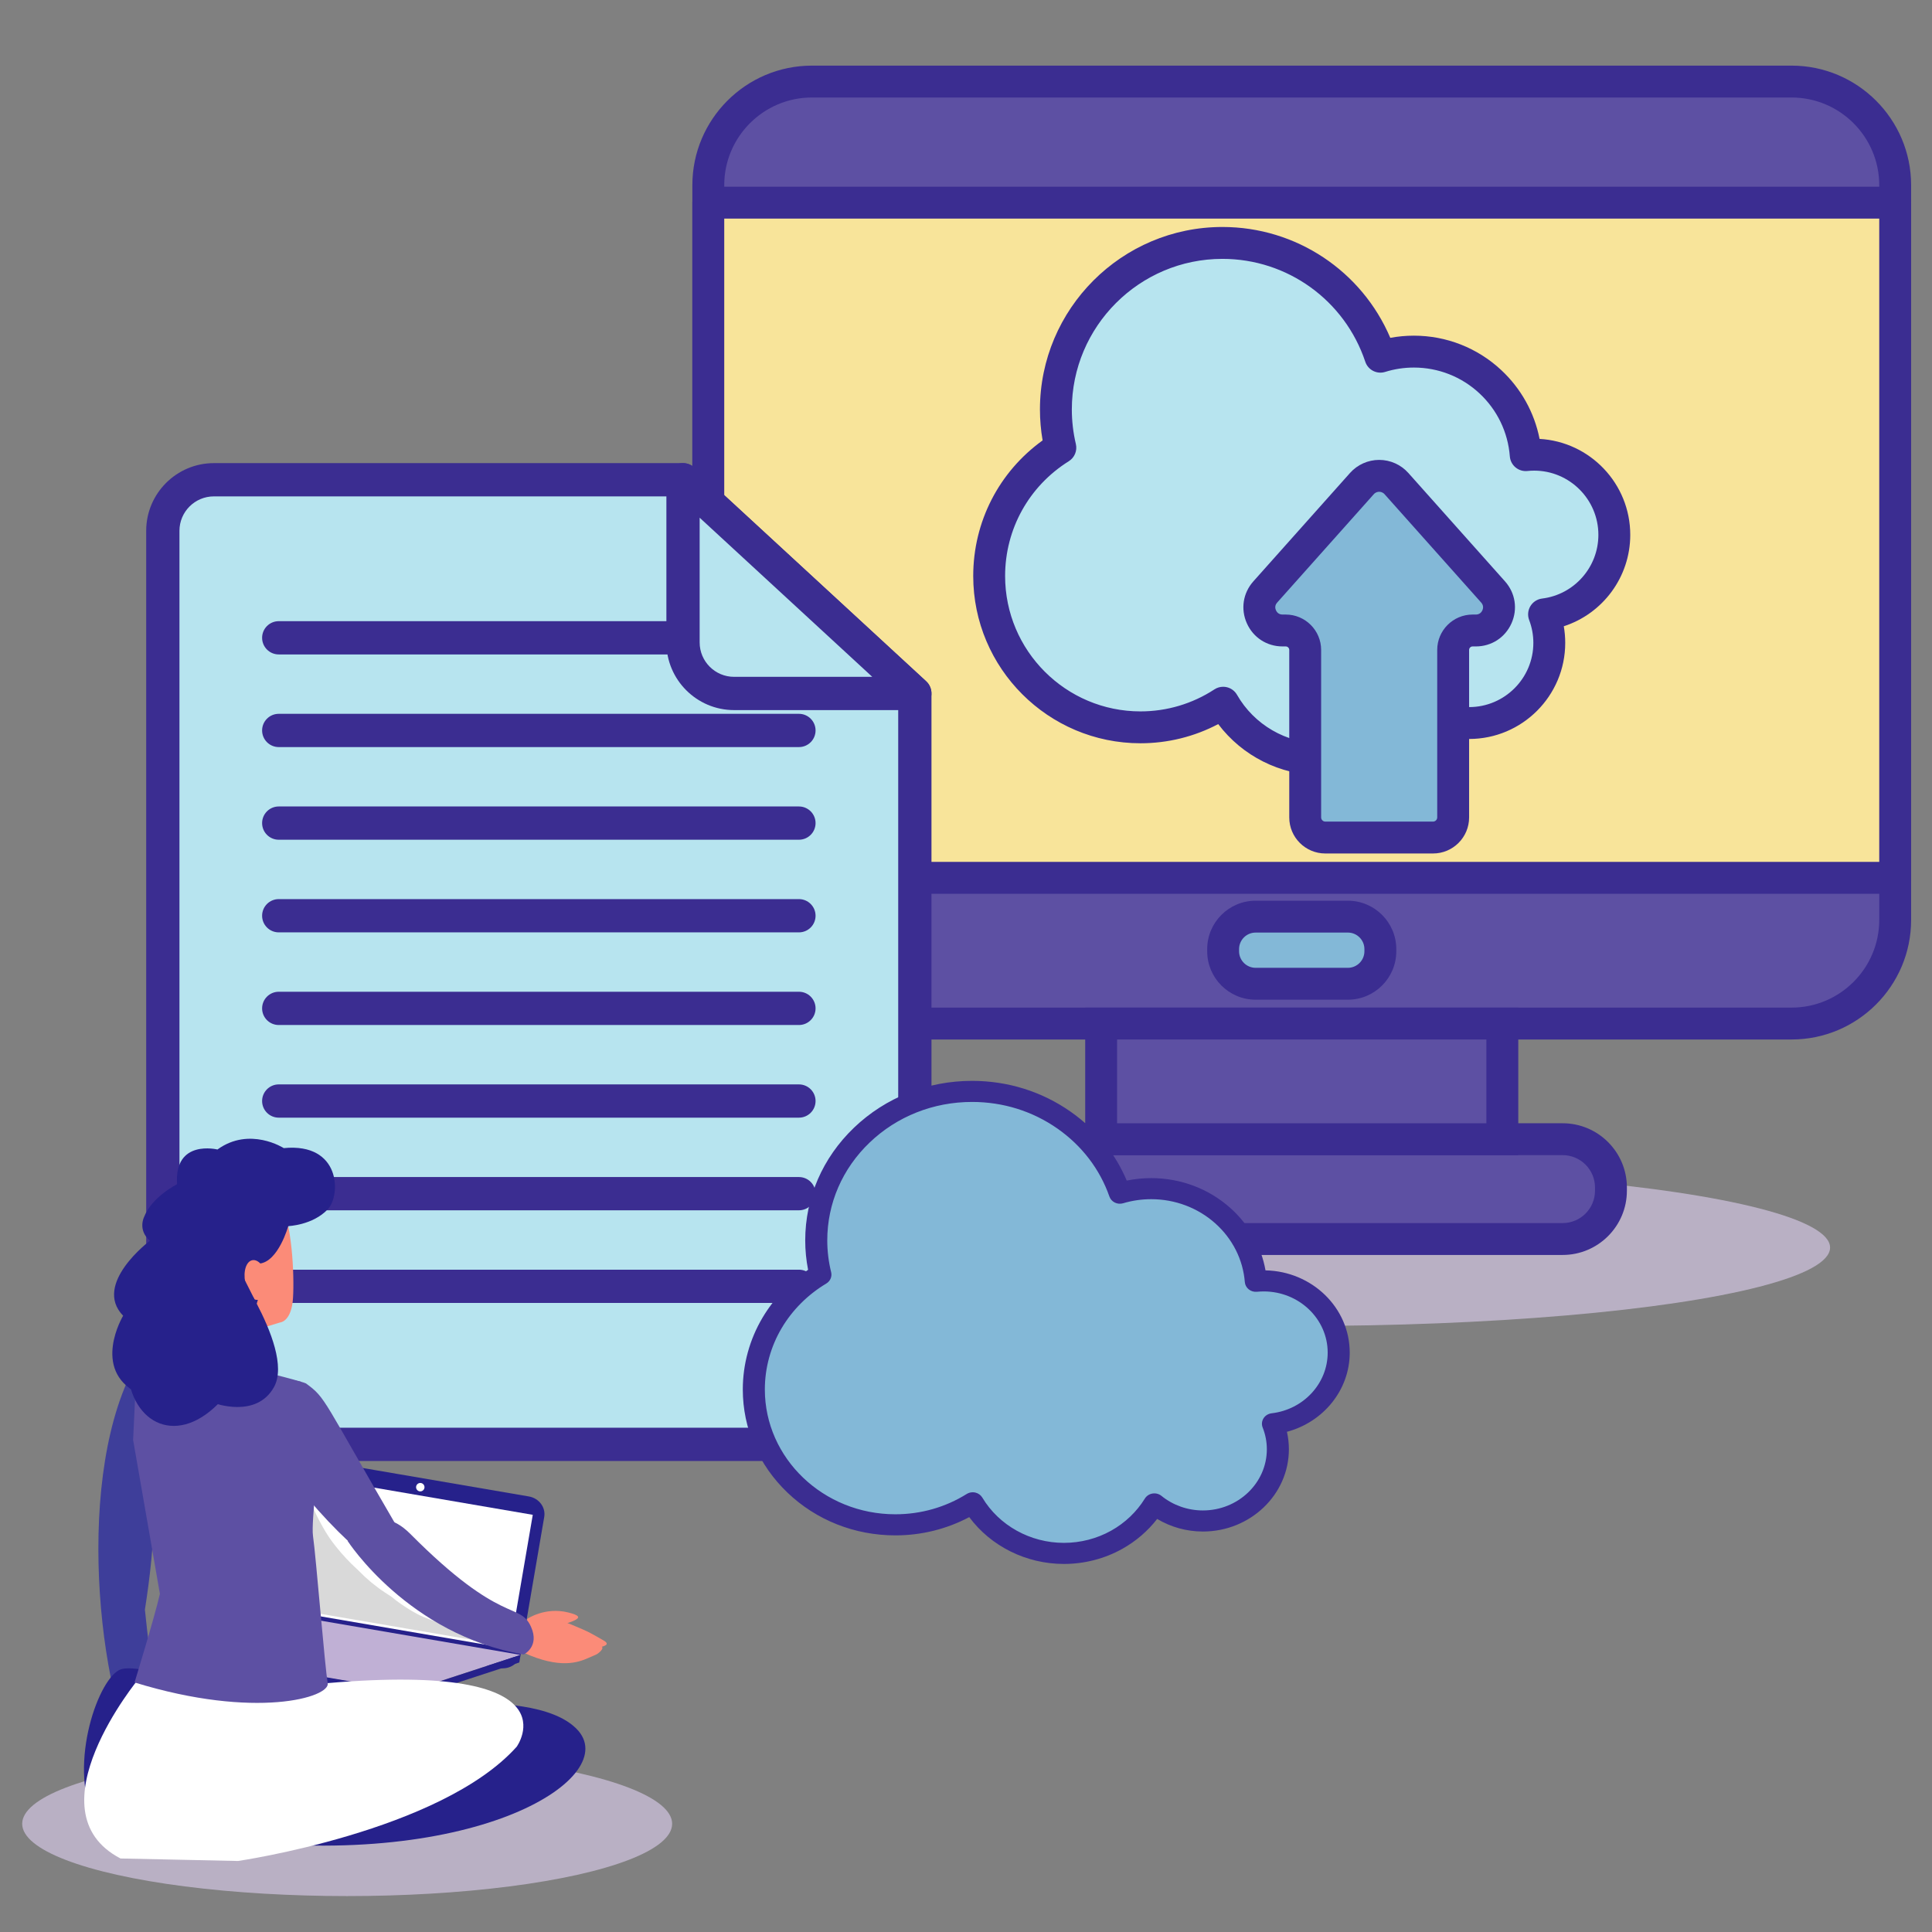 <?xml version="1.0" encoding="utf-8"?>
<!-- Generator: Adobe Illustrator 25.2.1, SVG Export Plug-In . SVG Version: 6.00 Build 0)  -->
<svg version="1.1" id="Capa_1" xmlns="http://www.w3.org/2000/svg" xmlns:xlink="http://www.w3.org/1999/xlink" x="0px" y="0px"
	 viewBox="0 0 500 500" style="enable-background:new 0 0 500 500;" xml:space="preserve">
<rect x="0" y="0" width="500" height="500" fill="#808080" stroke="none"/>
<style type="text/css">
	.st0{fill:#B9B0C4;}
	.st1{fill:#5D50A3;}
	.st2{fill:#3B2D91;}
	.st3{fill:#F8E49A;}
	.st4{fill:#83B8D7;}
	.st5{fill:#B7E4EF;}
	.st6{fill:#26218B;}
	.st7{fill:#FFFFFF;}
	.st8{opacity:0.5;}
	.st9{fill:#B3B3B3;}
	.st10{fill:#C0B0D5;}
	.st11{fill:#FB8B78;}
	.st12{fill:#3E3E9A;}
</style>
<g>
	<ellipse class="st0" cx="336.89" cy="322.872" rx="136.732" ry="20.285"/>
	<g>
		<g>
			<g>
				<g>
					<g>
						<path class="st1" d="M463.657,264.896H210.122c-14.748,0-26.815-12.067-26.815-26.815V47.924
							c0-14.749,12.067-26.816,26.816-26.816h253.534c14.749,0,26.816,12.067,26.816,26.816V238.08
							C490.473,252.829,478.406,264.896,463.657,264.896z"/>
					</g>
					<g>
						<path class="st2" d="M463.657,269.021H210.122c-17.061,0-30.94-13.88-30.94-30.94V47.924c0-17.061,13.88-30.941,30.941-30.941
							h253.534c17.061,0,30.941,13.88,30.941,30.941V238.08C494.598,255.141,480.718,269.021,463.657,269.021z M210.123,25.233
							c-12.511,0-22.69,10.179-22.69,22.69v190.157c0,12.511,10.178,22.689,22.689,22.689h253.535
							c12.511,0,22.69-10.179,22.69-22.69V47.924c0-12.512-10.179-22.69-22.69-22.69H210.123z"/>
					</g>
				</g>
				<g>
					<g>
						<rect x="183.307" y="52.446" class="st3" width="307.165" height="174.731"/>
					</g>
					<g>
						<path class="st2" d="M490.473,231.302H183.307c-2.278,0-4.125-1.847-4.125-4.125V52.446c0-2.279,1.847-4.125,4.125-4.125
							h307.165c2.278,0,4.125,1.847,4.125,4.125v174.731C494.598,229.456,492.751,231.302,490.473,231.302z M187.433,223.052
							h298.914V56.571H187.433V223.052z"/>
					</g>
				</g>
				<g>
					<g>
						<path class="st4" d="M348.828,254.596h-23.877c-4.623,0-8.405-3.782-8.405-8.405v-0.561c0-4.623,3.782-8.405,8.405-8.405
							h23.877c4.623,0,8.406,3.783,8.406,8.406v0.559C357.234,250.814,353.451,254.596,348.828,254.596z"/>
					</g>
					<g>
						<path class="st2" d="M348.828,258.722h-23.877c-6.909,0-12.53-5.621-12.53-12.53v-0.561c0-6.909,5.621-12.53,12.53-12.53
							h23.877c6.91,0,12.531,5.622,12.531,12.531v0.559C361.36,253.1,355.738,258.722,348.828,258.722z M324.951,241.351
							c-2.36,0-4.279,1.92-4.279,4.279v0.561c0,2.36,1.92,4.28,4.279,4.28h23.877c2.36,0,4.28-1.92,4.28-4.281v-0.559
							c0-2.36-1.92-4.281-4.28-4.281H324.951z"/>
					</g>
				</g>
			</g>
			<g>
				<g>
					<path class="st1" d="M404.415,320.655h-135.05c-6.874,0-12.499-5.624-12.499-12.499v-0.834c0-6.874,5.624-12.498,12.499-12.498
						h135.05c6.874,0,12.498,5.624,12.498,12.498v0.834C416.913,315.031,411.289,320.655,404.415,320.655z"/>
				</g>
				<g>
					<path class="st2" d="M404.415,324.781h-135.05c-9.166,0-16.624-7.457-16.624-16.624v-0.834c0-9.166,7.457-16.624,16.624-16.624
						h135.05c9.166,0,16.624,7.457,16.624,16.624v0.834C421.039,317.323,413.581,324.781,404.415,324.781z M269.364,298.95
						c-4.617,0-8.373,3.756-8.373,8.373v0.834c0,4.617,3.756,8.373,8.373,8.373h135.05c4.617,0,8.373-3.756,8.373-8.373v-0.834
						c0-4.617-3.756-8.373-8.373-8.373H269.364z"/>
				</g>
			</g>
			<g>
				<g>
					<rect x="284.975" y="264.896" class="st1" width="103.829" height="29.928"/>
				</g>
				<g>
					<path class="st2" d="M392.929,298.95H280.85v-38.179h112.08V298.95z M289.101,290.699h95.578v-21.678h-95.578V290.699z"/>
				</g>
			</g>
		</g>
		<g>
			<g>
				<g>
					<path class="st5" d="M417.785,138.417c0-11.456-9.286-20.742-20.742-20.742c-0.737,0-1.467,0.04-2.186,0.115
						c-1.147-14.987-13.663-26.793-28.944-26.793c-3.018,0-5.928,0.461-8.665,1.316c-5.714-17.108-21.851-29.444-40.881-29.444
						c-23.805,0-43.104,19.297-43.104,43.104c0,3.405,0.408,6.714,1.154,9.891c-11.06,6.92-18.421,19.203-18.421,33.212
						c0,21.625,17.532,39.157,39.157,39.157c7.901,0,15.249-2.347,21.401-6.372c5.005,8.741,14.416,14.636,25.21,14.636
						c10.662,0,19.975-5.749,25.025-14.313c3.619,3.076,8.303,4.936,13.424,4.936c11.456,0,20.742-9.286,20.742-20.742
						c0-2.6-0.483-5.086-1.356-7.38C409.847,157.737,417.785,149.006,417.785,138.417z"/>
				</g>
				<g>
					<path class="st2" d="M341.764,200.621c-10.455,0-20.27-4.98-26.491-13.225c-6.185,3.256-13.064,4.961-20.121,4.961
						c-23.866,0-43.282-19.416-43.282-43.282c0-14.042,6.66-26.958,17.956-35.096c-0.458-2.657-0.689-5.34-0.689-8.008
						c0-26.042,21.187-47.229,47.229-47.229c19.065,0,36.07,11.383,43.44,28.691c2.006-0.374,4.049-0.562,6.106-0.562
						c8.411,0,16.431,3.154,22.583,8.882c5.152,4.797,8.604,11.024,9.945,17.835c13.064,0.728,23.469,11.586,23.469,24.829
						c0,10.935-7.132,20.401-17.203,23.658c0.248,1.414,0.373,2.851,0.373,4.302c0,13.712-11.156,24.868-24.868,24.868
						c-4.363,0-8.631-1.153-12.375-3.303c-2.578,3.278-5.763,6.061-9.376,8.171C353.413,199.062,347.639,200.621,341.764,200.621z
						 M316.554,177.735c0.322,0,0.645,0.037,0.963,0.114c1.105,0.266,2.052,0.975,2.617,1.962c4.436,7.747,12.724,12.56,21.63,12.56
						c8.777,0,17.004-4.707,21.472-12.283c0.618-1.049,1.668-1.771,2.869-1.973c1.2-0.201,2.429,0.136,3.356,0.925
						c3,2.55,6.818,3.954,10.752,3.954c9.163,0,16.617-7.454,16.617-16.617c0-2.03-0.365-4.019-1.086-5.912
						c-0.451-1.185-0.333-2.511,0.322-3.597c0.654-1.086,1.772-1.811,3.03-1.965c8.303-1.021,14.564-8.109,14.564-16.486
						c0-9.163-7.454-16.617-16.617-16.617c-0.575,0-1.167,0.031-1.759,0.093c-1.109,0.115-2.215-0.222-3.07-0.936
						c-0.855-0.714-1.385-1.742-1.47-2.853c-0.477-6.239-3.272-12.032-7.869-16.312c-4.62-4.301-10.644-6.67-16.961-6.67
						c-2.535,0-5.037,0.38-7.436,1.129c-2.144,0.67-4.431-0.5-5.142-2.631c-5.319-15.925-20.175-26.626-36.968-26.626
						c-21.493,0-38.978,17.486-38.978,38.978c0,2.983,0.351,5.994,1.045,8.949c0.403,1.719-0.332,3.504-1.828,4.44
						c-10.322,6.458-16.484,17.566-16.484,29.715c0,19.316,15.715,35.031,35.031,35.031c6.825,0,13.444-1.971,19.143-5.698
						C314.972,177.965,315.758,177.735,316.554,177.735z"/>
				</g>
			</g>
			<g>
				<path class="st4" d="M386.413,153.203l-25.016-28.054c-2.38-2.669-6.554-2.669-8.934,0l-25.016,28.054
					c-3.44,3.857-0.702,9.968,4.468,9.968h0.834c2.78,0,5.034,2.253,5.034,5.033v43.352c0,2.859,2.338,5.199,5.198,5.199h27.897
					c2.859,0,5.199-2.34,5.199-5.199v-43.352c0-2.78,2.253-5.033,5.033-5.033h0.836
					C387.115,163.171,389.853,157.059,386.413,153.203z"/>
				<path class="st2" d="M370.879,220.88h-27.897c-5.141,0-9.323-4.183-9.323-9.324v-43.352c0-0.501-0.408-0.908-0.909-0.908h-0.834
					c-4.04,0-7.576-2.29-9.227-5.977c-1.651-3.686-1.007-7.849,1.681-10.863l25.015-28.053c1.916-2.149,4.667-3.381,7.546-3.381
					s5.63,1.232,7.546,3.381l25.016,28.054c2.688,3.014,3.332,7.176,1.681,10.863c-1.652,3.687-5.187,5.977-9.226,5.977h-0.836
					c-0.5,0-0.908,0.407-0.908,0.908v43.352C380.203,216.698,376.02,220.88,370.879,220.88z M356.93,127.273
					c-0.311,0-0.905,0.081-1.388,0.622l-25.015,28.053c-0.698,0.782-0.493,1.587-0.309,1.997c0.184,0.411,0.649,1.1,1.698,1.1h0.834
					c5.051,0,9.16,4.108,9.16,9.158v43.352c0,0.582,0.491,1.074,1.072,1.074h27.897c0.582,0,1.073-0.492,1.073-1.074v-43.352
					c0-5.05,4.109-9.158,9.159-9.158h0.836c1.048,0,1.512-0.689,1.696-1.099c0.184-0.411,0.388-1.216-0.309-1.997
					c0,0,0,0-0.001-0.001l-25.016-28.054C357.835,127.354,357.241,127.273,356.93,127.273z"/>
			</g>
		</g>
	</g>
</g>
<g>
	<g>
		<g>
			<g>
				<path class="st5" d="M176.765,124.16H55.35c-7.266,0-13.211,5.945-13.211,13.21v223.221c0,7.267,5.945,13.211,13.211,13.211
					h168.201c7.265,0,13.21-5.945,13.21-13.211V179.469L176.765,124.16z"/>
			</g>
			<g>
				<path class="st2" d="M223.551,378.106H55.35c-9.658,0-17.515-7.857-17.515-17.515V137.37c0-9.657,7.857-17.514,17.515-17.514
					h121.415c1.081,0,2.122,0.407,2.917,1.139l59.996,55.308c0.884,0.815,1.387,1.962,1.387,3.164v181.122
					C241.065,370.249,233.208,378.106,223.551,378.106z M55.35,128.464c-4.911,0-8.907,3.995-8.907,8.906v223.221
					c0,4.912,3.996,8.907,8.907,8.907h168.201c4.911,0,8.906-3.996,8.906-8.907V181.355l-57.373-52.891H55.35z"/>
			</g>
		</g>
	</g>
	<g>
		<path class="st2" d="M206.763,169.367H72.138c-2.377,0-4.304-1.927-4.304-4.304s1.927-4.304,4.304-4.304h134.625
			c2.377,0,4.304,1.927,4.304,4.304S209.14,169.367,206.763,169.367z"/>
	</g>
	<g>
		<path class="st2" d="M206.763,217.321H72.138c-2.377,0-4.304-1.927-4.304-4.304s1.927-4.304,4.304-4.304h134.625
			c2.377,0,4.304,1.927,4.304,4.304S209.14,217.321,206.763,217.321z"/>
	</g>
	<g>
		<path class="st2" d="M206.763,289.249H72.138c-2.377,0-4.304-1.927-4.304-4.304s1.927-4.304,4.304-4.304h134.625
			c2.377,0,4.304,1.927,4.304,4.304S209.14,289.249,206.763,289.249z"/>
	</g>
	<g>
		<path class="st2" d="M206.763,337.202H72.138c-2.377,0-4.304-1.927-4.304-4.304s1.927-4.304,4.304-4.304h134.625
			c2.377,0,4.304,1.927,4.304,4.304S209.14,337.202,206.763,337.202z"/>
	</g>
	<g>
		<path class="st2" d="M206.763,193.344H72.138c-2.377,0-4.304-1.927-4.304-4.304c0-2.377,1.927-4.304,4.304-4.304h134.625
			c2.377,0,4.304,1.927,4.304,4.304C211.067,191.417,209.14,193.344,206.763,193.344z"/>
	</g>
	<g>
		<path class="st2" d="M206.763,241.296H72.138c-2.377,0-4.304-1.927-4.304-4.304s1.927-4.304,4.304-4.304h134.625
			c2.377,0,4.304,1.927,4.304,4.304S209.14,241.296,206.763,241.296z"/>
	</g>
	<g>
		<path class="st2" d="M206.763,265.273H72.138c-2.377,0-4.304-1.927-4.304-4.304c0-2.377,1.927-4.304,4.304-4.304h134.625
			c2.377,0,4.304,1.927,4.304,4.304C211.067,263.346,209.14,265.273,206.763,265.273z"/>
	</g>
	<g>
		<path class="st2" d="M206.763,313.225H72.138c-2.377,0-4.304-1.927-4.304-4.304s1.927-4.304,4.304-4.304h134.625
			c2.377,0,4.304,1.927,4.304,4.304S209.14,313.225,206.763,313.225z"/>
	</g>
	<g>
		<g>
			<path class="st5" d="M176.765,166.259c0,7.265,5.945,13.21,13.21,13.21h46.786l-59.996-55.308V166.259z"/>
		</g>
		<g>
			<path class="st2" d="M236.761,183.772h-46.786c-9.657,0-17.514-7.857-17.514-17.514V124.16c0-1.709,1.011-3.256,2.576-3.942
				c1.565-0.686,3.388-0.381,4.645,0.778l59.996,55.308c1.303,1.202,1.737,3.079,1.092,4.73
				C240.125,182.686,238.534,183.772,236.761,183.772z M181.069,133.981v32.277c0,4.911,3.995,8.906,8.906,8.906h35.768
				L181.069,133.981z"/>
		</g>
	</g>
</g>
<g>
	<g>
		<path class="st4" d="M346.454,350.054c0-10.25-8.689-18.559-19.406-18.559c-0.691,0-1.373,0.036-2.045,0.103
			c-1.074-13.41-12.783-23.974-27.08-23.974c-2.823,0-5.546,0.413-8.107,1.177c-5.346-15.307-20.444-26.345-38.247-26.345
			c-22.272,0-40.327,17.267-40.327,38.567c0,3.047,0.381,6.007,1.079,8.85c-10.348,6.192-17.235,17.183-17.235,29.717
			c0,19.35,16.402,35.037,36.635,35.037c7.391,0,14.266-2.101,20.022-5.701c4.683,7.821,13.488,13.095,23.587,13.095
			c9.974,0,18.688-5.144,23.413-12.806c3.385,2.752,7.767,4.416,12.559,4.416c10.718,0,19.406-8.31,19.406-18.56
			c0-2.326-0.451-4.551-1.269-6.603C339.028,367.34,346.454,359.53,346.454,350.054z"/>
	</g>
	<g>
		<path class="st2" d="M275.331,404.748c-9.756,0-18.896-4.581-24.491-12.117c-5.838,3.098-12.39,4.723-19.118,4.723
			c-10.547,0-20.464-3.928-27.922-11.061c-7.458-7.133-11.565-16.616-11.565-26.703c0-6.517,1.766-12.942,5.108-18.581
			c2.907-4.906,6.958-9.155,11.79-12.386c-0.493-2.516-0.742-5.064-0.742-7.599c0-11.03,4.491-21.4,12.647-29.2
			c8.155-7.8,18.999-12.095,30.532-12.095c9.239,0,18.05,2.752,25.481,7.96c6.551,4.591,11.54,10.724,14.547,17.848
			c2.071-0.425,4.189-0.64,6.326-0.64c7.613,0,14.873,2.731,20.442,7.69c4.86,4.327,8.048,10,9.146,16.186
			c12.061,0.236,21.796,9.692,21.796,21.282c0,9.653-6.789,17.97-16.252,20.497c0.336,1.479,0.506,2.99,0.506,4.52
			c0,11.738-9.985,21.287-22.258,21.287c-4.202,0-8.305-1.143-11.832-3.261c-2.424,3.131-5.5,5.778-9.026,7.748
			C285.875,403.399,280.649,404.748,275.331,404.748z M251.744,386.198c0.222,0,0.446,0.025,0.666,0.075
			c0.764,0.176,1.418,0.645,1.809,1.297c4.329,7.231,12.419,11.722,21.112,11.722c4.308,0,8.539-1.092,12.236-3.157
			c3.591-2.006,6.606-4.879,8.72-8.307c0.428-0.693,1.154-1.171,1.984-1.304c0.83-0.134,1.679,0.09,2.321,0.612
			c2.987,2.429,6.792,3.767,10.712,3.767c9.128,0,16.554-7.102,16.554-15.832c0-1.934-0.364-3.829-1.082-5.632
			c-0.312-0.783-0.23-1.661,0.222-2.379c0.452-0.718,1.225-1.197,2.095-1.3c8.273-0.973,14.511-7.726,14.511-15.707
			c0-8.729-7.426-15.831-16.554-15.831c-0.574,0-1.163,0.03-1.75,0.088c-0.766,0.076-1.531-0.147-2.122-0.619
			c-0.591-0.472-0.958-1.152-1.017-1.886c-0.466-5.825-3.194-11.233-7.681-15.228c-4.51-4.016-10.389-6.227-16.555-6.227
			c-2.474,0-4.915,0.354-7.257,1.053c-1.482,0.443-3.063-0.331-3.555-1.74c-2.47-7.071-7.115-13.149-13.433-17.577
			c-6.446-4.517-14.091-6.905-22.109-6.905c-10.01,0-19.421,3.728-26.499,10.497c-7.078,6.769-10.976,15.769-10.976,25.343
			c0,2.748,0.338,5.515,1.004,8.226c0.279,1.137-0.229,2.317-1.264,2.936c-4.772,2.855-8.758,6.836-11.53,11.512
			c-2.856,4.82-4.366,10.316-4.366,15.892c0,17.815,15.155,32.309,33.783,32.309c6.58,0,12.964-1.818,18.461-5.256
			C250.651,386.35,251.194,386.198,251.744,386.198z"/>
	</g>
</g>
<g>
	<ellipse class="st0" cx="89.847" cy="471.995" rx="84.105" ry="18.708"/>
	<g>
		<g>
			<path class="st6" d="M92.682,443.763c0,0,44.269-8.701,56.523,3.652c12.254,12.353-25.512,36.709-91.323,28.627L92.682,443.763z"
				/>
		</g>
		<g>
			<g>
				<g>
					<g>
						<path class="st6" d="M69.887,416.904c-0.425,2.47,1.358,4.844,3.978,5.29l55.394,9.495c2.62,0.449,5.088-1.193,5.513-3.666
							l6.074-35.447c0.425-2.474-1.356-4.846-3.976-5.295l-55.393-9.493c-2.62-0.451-5.09,1.191-5.513,3.668L69.887,416.904z"/>
					</g>
					<g>
						
							<rect x="87.732" y="374.481" transform="matrix(0.169 -0.986 0.986 0.169 -310.999 439.835)" class="st7" width="35.167" height="59.706"/>
					</g>
					<g class="st8">
						<path class="st9" d="M79.722,383.929c0.002,0.191,0.004,0.392,0.015,0.59c0.062,1.44,0.456,2.897,0.861,4.264
							c0.676,2.301,1.845,4.454,3.012,6.532c0.98,1.75,2.107,3.419,3.366,4.982c1.642,2.039,3.437,4,5.385,5.757
							c0.044,0.042,0.093,0.084,0.137,0.123c0.141,0.141,0.273,0.282,0.412,0.418c1.035,1.054,2.12,2.054,3.261,2.994
							c1.121,0.92,2.287,1.785,3.5,2.58c0.55,0.365,1.105,0.727,1.66,1.083c0.74,0.621,1.501,1.213,2.296,1.763
							c1.922,1.332,3.921,2.598,6.085,3.503c1.284,0.537,2.596,1.008,3.912,1.444c2.567,1.081,5.231,1.937,7.906,2.701
							c2.16,0.614,4.35,1.11,6.561,1.519c0.055,0.011,0.112,0.018,0.172,0.029c0.497,0.181,0.997,0.366,1.495,0.544
							c0.128,0.051,0.255,0.092,0.383,0.143l-0.143,0.826l-55.86-9.575l5.548-32.38C79.698,383.826,79.711,383.874,79.722,383.929z"
							/>
					</g>
					<g>
						<path class="st7" d="M107.697,384.697c-0.103,0.592,0.299,1.156,0.889,1.259c0.595,0.101,1.158-0.299,1.259-0.892
							c0.101-0.595-0.297-1.156-0.892-1.259C108.362,383.707,107.798,384.105,107.697,384.697z"/>
					</g>
				</g>
				<g>
					<polygon class="st10" points="40.875,426.633 105.764,437.753 134.725,428.288 69.841,417.168 					"/>
				</g>
				<g>
					<path class="st10" d="M69.421,417.305c0.286,0.401,0.594,0.784,0.922,1.156c2.472,2.805,5.156,5.394,8.21,7.562
						c1.968,1.4,4.016,2.69,6.068,3.961c1.486,0.923,2.977,1.847,4.482,2.743c1.385,0.817,2.866,1.468,4.392,1.984
						c2.226,0.749,4.463,1.42,6.77,1.854c2.235,0.412,4.485,0.641,6.741,0.782l-1.242,0.407l-64.889-11.12L69.421,417.305z"/>
				</g>
			</g>
			<g>
				<polygon class="st6" points="105.764,437.753 105.425,439.708 134.389,430.25 134.725,428.288 				"/>
			</g>
			<g>
				
					<rect x="72.159" y="400.253" transform="matrix(0.169 -0.986 0.986 0.169 -366.151 432.104)" class="st6" width="1.984" height="65.834"/>
			</g>
		</g>
		<g>
			<g>
				<g>
					<path class="st11" d="M65.627,304.895c0,0,3.795,0.539,6.854,5.96c3.06,5.422,3.729,18.863,3.353,25.021
						c-0.374,6.16-3.302,6.363-3.302,6.363l-6.129,1.86l0.321,11.151c0,0-11.739,2.003-15.411-0.689l-0.764-11.981
						C50.549,342.579,36.719,298.057,65.627,304.895z"/>
				</g>
				<g>
					<g>
						<path class="st12" d="M34.237,354.778c3.234-6.365,4.454,12.721,4.454,12.721c1.68,20.523,1.68,30.584-1.189,49.093
							c2.963,28.576,6.134,38.635,6.134,38.635l2.193,3.221l-2.008,1.222c1.951,2.023-0.211,1.955-2.466,1.51l-1.704,1.039
							l-0.431-1.541c-0.815-0.218-1.4-0.405-1.4-0.405C26.041,442.852,18.855,385.096,34.237,354.778z"/>
					</g>
				</g>
				<g>
					<g>
						<path class="st6" d="M43.44,454.467c0,0,4.192,1.297,6.865,6.867c2.679,5.568-0.522,1.693-9.766-5.781L43.44,454.467z"/>
					</g>
					<g>
						<path class="st6" d="M50.276,466.873c-0.326,0.178-0.654,0.359-0.984,0.526c-2.01,1.004-4.467,1.358-6.704,1.279
							c-1.583-1.675-3.351-4.262-5.182-8.395c0,0,2.342-7.862,6.994-5.392c0,0,1.772,2.571,4.084,7.397
							c0.982,2.054,1.55,3.305,1.968,4.326C50.399,466.703,50.324,466.781,50.276,466.873z"/>
					</g>
				</g>
				<g>
					<path class="st6" d="M58.287,438.677c0,0-21.225-8.403-26.916-6.682c-5.691,1.721-13.828,24.259-7.096,38.725
						C31.003,485.185,58.287,438.677,58.287,438.677z"/>
				</g>
				<g>
					<path class="st7" d="M84.814,435.586l-48.859-1.209c0,0-28.387,34.307-4.766,46.596l30.399,0.647
						c0,0,52.477-7.604,72.136-29.576C133.724,452.045,149.621,430.014,84.814,435.586z"/>
				</g>
				<g>
					<g>
						<path class="st11" d="M136.463,418.956c0,0,4.557-3.137,10.535-1.667c5.979,1.471,1.574,2.415-11.464,5.949L136.463,418.956z"
							/>
					</g>
					<g>
						<path class="st11" d="M139.864,417.829c0,0,3.181,0.621,8.111,2.648c4.934,2.032,5.169,2.349,8.185,4.044
							c2.094,1.169-0.284,1.572-0.407,1.658c-0.077,0.055,0.335,0.024,0.042,0.665c-0.183,0.396-1.022,1.142-1.563,1.383
							c-0.348,0.156-1.552,0.669-2.081,0.901c-2.514,1.099-7.263,2.858-16.611-1.403
							C135.54,427.725,133.805,419.685,139.864,417.829z"/>
					</g>
				</g>
				<g>
					<g>
						<path class="st1" d="M34.821,435.415c0,0,5.141-16.728,6.561-22.923l-6.931-39.837l0.89-18.949c0,0,1.191-1.268,14.323-2.34
							c0,0,16.309,2.695,28.308,6.248c0,0,1.361,5.995,3.595,14.392c1.393,5.238-1.123,21.635-0.562,25.499
							c0.771,5.336,3.107,34.393,3.809,38.082C85.523,439.278,66.16,445.066,34.821,435.415z"/>
					</g>
				</g>
				<g>
					<path class="st1" d="M79.182,358.025c5.31,3.903,3.981,3.54,24.418,38.576c5.185,8.888,4.753,10.812-1.286,10.631
						c-6.043-0.176-29.64-24.455-31.958-34.43C65.52,352.02,79.182,358.025,79.182,358.025z"/>
				</g>
				<g>
					<path class="st1" d="M90.008,398.858c0,0,15.633,24.224,45.533,29.32c0,0,4.187-2.01,1.891-7.144
						c-2.939-6.574-7.494-0.172-31.214-24.035C96.643,387.375,90.008,398.858,90.008,398.858z"/>
				</g>
				<g>
					<path class="st6" d="M74.601,317.314c0,0-2.574,9.264-7.487,9.704c0,0,3.069,6.933,0,8.201
						c-2.939,1.209-0.377,1.187-0.377,1.187s-6.752,23.396-10.367,27.002c-11.333,11.298-23.213,4.35-23.416-10.182
						c-0.2-14.528,2.338-23.152,11.197-43.76C52.839,289.244,88.834,310.853,74.601,317.314z"/>
				</g>
				<g>
					<path class="st11" d="M67.314,336.397c-1.574,0.308-3.298-1.737-3.853-4.571c-0.559-2.831,0.262-5.376,1.834-5.686
						c1.572-0.31,3.296,1.732,3.855,4.568C69.707,333.544,68.886,336.089,67.314,336.397z"/>
				</g>
			</g>
			<g>
				<path class="st6" d="M74.601,317.314c0,0,6.325-0.216,10.233-4.357c3.421-3.624,3.421-17.278-11.4-15.827
					c0,0-8.819-5.682-17.157,0.361c0,0-11.241-2.781-10.449,8.993c0,0-6.576,3.256-8.571,8.557c0,0-1.649,3.309,1.539,6.063
					c0,0-14.905,11.186-6.93,19.405c0,0-8.335,13.894,3.778,20.07c0,0,18.48,7.879,19.774,2.527c0,0,10.887,4.108,15.479-4.108
					c2.961-5.304-0.845-14.744-4.592-21.87l-9.718-19.215L74.601,317.314z"/>
			</g>
		</g>
	</g>
</g>
</svg>
